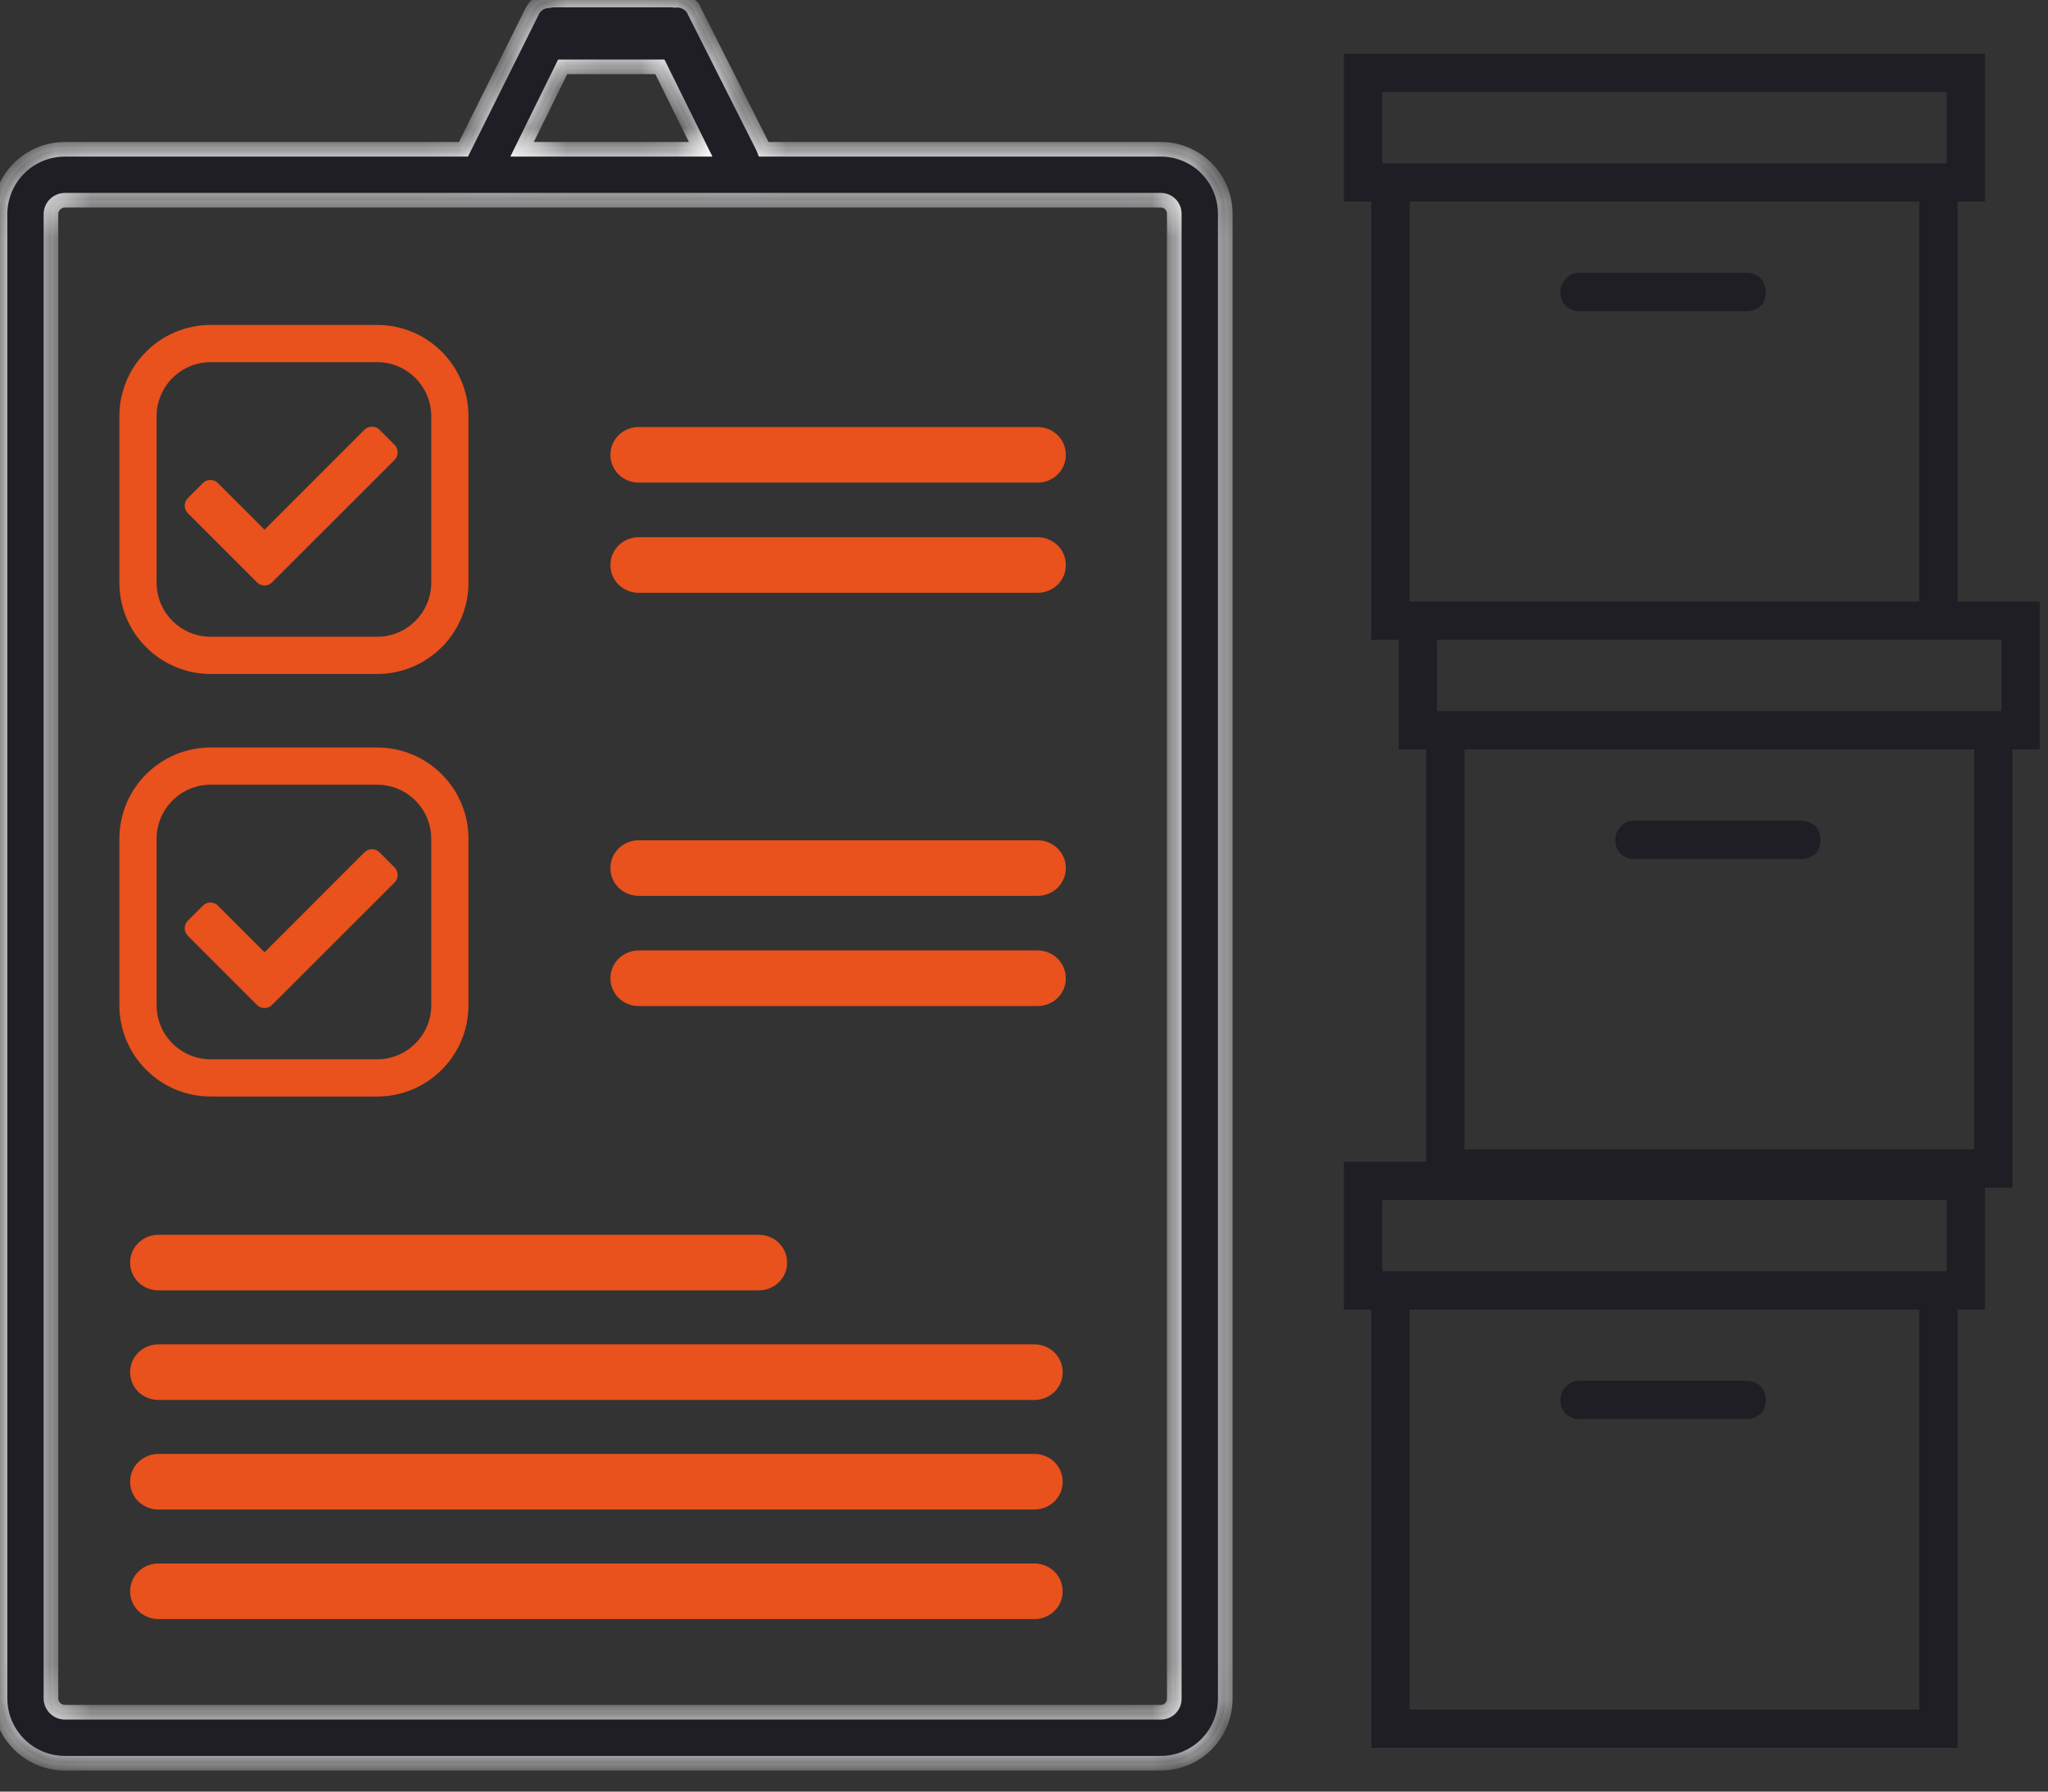 <svg width="56" height="49" viewBox="0 0 56 49" fill="none" xmlns="http://www.w3.org/2000/svg">
<rect x="0" y="0" width="56" height="49" fill="#333333" stroke="none"/>
<mask id="path-1-inside-1" fill="white">
<path fill-rule="evenodd" clip-rule="evenodd" d="M18.512 0.005C18.489 0.005 18.467 0.006 18.445 0.009C18.408 0.003 18.37 0 18.332 0H15.17C15.113 0 15.057 0.007 15.004 0.02C14.985 0.02 14.967 0.021 14.948 0.024C14.866 0.034 14.786 0.065 14.718 0.113C14.65 0.161 14.595 0.225 14.557 0.3L12.673 4.083H1.776C1.305 4.083 0.853 4.27 0.52 4.603C0.187 4.936 0 5.388 0 5.858V46.448C0 46.919 0.187 47.371 0.52 47.703C0.853 48.036 1.305 48.224 1.776 48.224H31.742C31.975 48.224 32.206 48.177 32.422 48.087C32.637 47.997 32.832 47.865 32.996 47.699C33.16 47.533 33.289 47.336 33.376 47.12C33.462 46.905 33.505 46.675 33.503 46.444V5.863C33.505 5.631 33.462 5.402 33.376 5.187C33.289 4.97 33.16 4.773 32.996 4.607C32.832 4.441 32.637 4.309 32.422 4.219C32.206 4.129 31.975 4.083 31.742 4.083H20.886C20.879 4.065 20.872 4.048 20.864 4.03L18.946 0.225C18.896 0.157 18.831 0.101 18.755 0.063C18.68 0.025 18.596 0.005 18.512 0.005ZM19.159 4.083L18.044 1.828H15.385L14.275 4.083H19.159ZM1.776 5.476H31.742C31.791 5.476 31.839 5.486 31.884 5.505C31.929 5.524 31.969 5.551 32.004 5.586C32.038 5.62 32.065 5.661 32.083 5.707C32.101 5.752 32.11 5.8 32.109 5.849L32.109 46.448L32.109 46.458C32.11 46.507 32.101 46.555 32.083 46.6C32.065 46.645 32.038 46.686 32.004 46.721C31.969 46.755 31.929 46.783 31.884 46.802C31.839 46.821 31.791 46.83 31.742 46.83H1.776C1.674 46.83 1.577 46.79 1.505 46.718C1.434 46.647 1.393 46.549 1.393 46.448V5.858C1.393 5.757 1.434 5.66 1.505 5.588C1.577 5.517 1.674 5.476 1.776 5.476Z"/>
</mask>
<path fill-rule="evenodd" clip-rule="evenodd" d="M18.512 0.005C18.489 0.005 18.467 0.006 18.445 0.009C18.408 0.003 18.37 0 18.332 0H15.17C15.113 0 15.057 0.007 15.004 0.02C14.985 0.02 14.967 0.021 14.948 0.024C14.866 0.034 14.786 0.065 14.718 0.113C14.65 0.161 14.595 0.225 14.557 0.3L12.673 4.083H1.776C1.305 4.083 0.853 4.27 0.52 4.603C0.187 4.936 0 5.388 0 5.858V46.448C0 46.919 0.187 47.371 0.52 47.703C0.853 48.036 1.305 48.224 1.776 48.224H31.742C31.975 48.224 32.206 48.177 32.422 48.087C32.637 47.997 32.832 47.865 32.996 47.699C33.16 47.533 33.289 47.336 33.376 47.12C33.462 46.905 33.505 46.675 33.503 46.444V5.863C33.505 5.631 33.462 5.402 33.376 5.187C33.289 4.97 33.16 4.773 32.996 4.607C32.832 4.441 32.637 4.309 32.422 4.219C32.206 4.129 31.975 4.083 31.742 4.083H20.886C20.879 4.065 20.872 4.048 20.864 4.03L18.946 0.225C18.896 0.157 18.831 0.101 18.755 0.063C18.68 0.025 18.596 0.005 18.512 0.005ZM19.159 4.083L18.044 1.828H15.385L14.275 4.083H19.159ZM1.776 5.476H31.742C31.791 5.476 31.839 5.486 31.884 5.505C31.929 5.524 31.969 5.551 32.004 5.586C32.038 5.62 32.065 5.661 32.083 5.707C32.101 5.752 32.11 5.8 32.109 5.849L32.109 46.448L32.109 46.458C32.11 46.507 32.101 46.555 32.083 46.6C32.065 46.645 32.038 46.686 32.004 46.721C31.969 46.755 31.929 46.783 31.884 46.802C31.839 46.821 31.791 46.83 31.742 46.83H1.776C1.674 46.83 1.577 46.79 1.505 46.718C1.434 46.647 1.393 46.549 1.393 46.448V5.858C1.393 5.757 1.434 5.66 1.505 5.588C1.577 5.517 1.674 5.476 1.776 5.476Z" fill="#1E1E24"/>
<path d="M18.445 0.009L18.413 0.207L18.441 0.211L18.47 0.208L18.445 0.009ZM15.004 0.02L15.007 0.22L15.029 0.219L15.051 0.214L15.004 0.02ZM14.948 0.024L14.924 -0.175V-0.175L14.948 0.024ZM14.718 0.113L14.603 -0.051V-0.051L14.718 0.113ZM14.557 0.3L14.378 0.21L14.378 0.21L14.557 0.3ZM12.673 4.083V4.283H12.796L12.852 4.172L12.673 4.083ZM0.52 4.603L0.661 4.744L0.52 4.603ZM0.52 47.703L0.661 47.562H0.661L0.52 47.703ZM31.742 48.224L31.742 48.024H31.742V48.224ZM32.422 48.087L32.499 48.272L32.422 48.087ZM32.996 47.699L33.138 47.84L33.138 47.84L32.996 47.699ZM33.376 47.12L33.561 47.194L33.376 47.12ZM33.503 46.444H33.303L33.303 46.446L33.503 46.444ZM33.503 5.863L33.303 5.861V5.863H33.503ZM33.376 5.187L33.19 5.261V5.261L33.376 5.187ZM32.996 4.607L33.138 4.467V4.467L32.996 4.607ZM32.422 4.219L32.499 4.035V4.035L32.422 4.219ZM31.742 4.083V4.283H31.742L31.742 4.083ZM20.886 4.083L20.7 4.155L20.749 4.283H20.886V4.083ZM20.864 4.03L21.046 3.948L21.043 3.94L20.864 4.03ZM18.946 0.225L19.125 0.135L19.117 0.12L19.107 0.106L18.946 0.225ZM18.755 0.063L18.846 -0.115L18.846 -0.115L18.755 0.063ZM19.159 4.083V4.283H19.481L19.338 3.994L19.159 4.083ZM18.044 1.828L18.224 1.739L18.169 1.628H18.044V1.828ZM15.385 1.828V1.628H15.261L15.206 1.74L15.385 1.828ZM14.275 4.083L14.096 3.995L13.954 4.283H14.275V4.083ZM31.742 5.476V5.676H31.742L31.742 5.476ZM31.884 5.505L31.807 5.689L31.807 5.689L31.884 5.505ZM32.004 5.586L31.861 5.726L31.861 5.726L32.004 5.586ZM32.083 5.707L31.897 5.781L31.897 5.781L32.083 5.707ZM32.109 5.849L31.909 5.846V5.849L32.109 5.849ZM32.109 46.448H31.909L31.909 46.451L32.109 46.448ZM32.109 46.458L31.909 46.461V46.461L32.109 46.458ZM32.083 46.6L31.897 46.525L31.897 46.525L32.083 46.6ZM32.004 46.721L31.861 46.58L31.861 46.58L32.004 46.721ZM31.884 46.802L31.807 46.617L31.807 46.617L31.884 46.802ZM31.742 46.83L31.742 46.63H31.742V46.83ZM1.505 46.718L1.647 46.577H1.647L1.505 46.718ZM1.505 5.588L1.364 5.447H1.364L1.505 5.588ZM18.47 0.208C18.484 0.206 18.498 0.205 18.512 0.205V-0.195C18.481 -0.195 18.451 -0.193 18.42 -0.189L18.47 0.208ZM18.332 0.2C18.36 0.2 18.387 0.202 18.413 0.207L18.477 -0.188C18.43 -0.196 18.381 -0.2 18.332 -0.2V0.2ZM15.17 0.2H18.332V-0.2H15.17V0.2ZM15.051 0.214C15.089 0.205 15.129 0.2 15.17 0.2V-0.2C15.097 -0.2 15.025 -0.191 14.957 -0.175L15.051 0.214ZM14.973 0.222C14.984 0.221 14.996 0.22 15.007 0.22L15.001 -0.18C14.975 -0.18 14.949 -0.178 14.924 -0.175L14.973 0.222ZM14.833 0.276C14.875 0.247 14.923 0.228 14.973 0.222L14.924 -0.175C14.808 -0.16 14.698 -0.118 14.603 -0.051L14.833 0.276ZM14.735 0.39C14.758 0.344 14.792 0.305 14.833 0.276L14.603 -0.051C14.508 0.016 14.431 0.106 14.378 0.21L14.735 0.39ZM12.852 4.172L14.736 0.389L14.378 0.21L12.494 3.994L12.852 4.172ZM1.776 4.283H12.673V3.883H1.776V4.283ZM0.661 4.744C0.957 4.449 1.358 4.283 1.776 4.283V3.883C1.252 3.883 0.749 4.091 0.379 4.462L0.661 4.744ZM0.2 5.858C0.2 5.441 0.366 5.04 0.661 4.744L0.379 4.462C0.008 4.832 -0.2 5.334 -0.2 5.858H0.2ZM0.2 46.448V5.858H-0.2V46.448H0.2ZM0.661 47.562C0.366 47.267 0.2 46.866 0.2 46.448H-0.2C-0.2 46.972 0.008 47.474 0.379 47.845L0.661 47.562ZM1.776 48.024C1.358 48.024 0.957 47.858 0.661 47.562L0.379 47.845C0.749 48.215 1.252 48.424 1.776 48.424V48.024ZM31.742 48.024H1.776V48.424H31.742V48.024ZM32.344 47.903C32.154 47.983 31.949 48.024 31.742 48.024L31.742 48.424C32.002 48.424 32.259 48.372 32.499 48.272L32.344 47.903ZM32.853 47.559C32.708 47.706 32.535 47.823 32.344 47.903L32.499 48.272C32.738 48.172 32.956 48.025 33.138 47.84L32.853 47.559ZM33.19 47.045C33.113 47.237 32.998 47.411 32.853 47.559L33.138 47.84C33.321 47.655 33.464 47.435 33.561 47.194L33.19 47.045ZM33.303 46.446C33.305 46.651 33.267 46.855 33.19 47.045L33.561 47.194C33.657 46.955 33.705 46.699 33.703 46.441L33.303 46.446ZM33.303 5.863V46.444H33.703V5.863H33.303ZM33.19 5.261C33.267 5.452 33.305 5.655 33.303 5.861L33.703 5.865C33.705 5.607 33.657 5.351 33.561 5.112L33.19 5.261ZM32.853 4.748C32.998 4.895 33.113 5.07 33.19 5.261L33.561 5.112C33.464 4.871 33.321 4.652 33.138 4.467L32.853 4.748ZM32.344 4.404C32.535 4.484 32.708 4.6 32.853 4.748L33.138 4.467C32.956 4.282 32.738 4.135 32.499 4.035L32.344 4.404ZM31.742 4.283C31.949 4.283 32.154 4.324 32.344 4.404L32.499 4.035C32.259 3.934 32.002 3.883 31.742 3.883L31.742 4.283ZM20.886 4.283H31.742V3.883H20.886V4.283ZM20.682 4.113C20.688 4.127 20.694 4.141 20.7 4.155L21.073 4.011C21.064 3.99 21.056 3.969 21.046 3.948L20.682 4.113ZM18.768 0.315L20.686 4.12L21.043 3.94L19.125 0.135L18.768 0.315ZM18.665 0.241C18.712 0.266 18.754 0.3 18.785 0.343L19.107 0.106C19.039 0.013 18.949 -0.063 18.846 -0.115L18.665 0.241ZM18.512 0.205C18.565 0.205 18.617 0.217 18.665 0.241L18.846 -0.115C18.742 -0.168 18.628 -0.195 18.512 -0.195V0.205ZM19.338 3.994L18.224 1.739L17.865 1.917L18.979 4.172L19.338 3.994ZM18.044 1.628H15.385V2.028H18.044V1.628ZM15.206 1.74L14.096 3.995L14.455 4.171L15.565 1.916L15.206 1.74ZM14.275 4.283H19.159V3.883H14.275V4.283ZM31.742 5.276H1.776V5.676H31.742V5.276ZM31.961 5.32C31.892 5.291 31.817 5.276 31.742 5.276L31.742 5.676C31.764 5.676 31.786 5.681 31.807 5.689L31.961 5.32ZM32.146 5.445C32.093 5.392 32.03 5.349 31.961 5.32L31.807 5.689C31.827 5.698 31.846 5.71 31.861 5.726L32.146 5.445ZM32.268 5.632C32.24 5.562 32.199 5.499 32.146 5.445L31.861 5.726C31.877 5.742 31.889 5.761 31.897 5.781L32.268 5.632ZM32.309 5.851C32.31 5.776 32.296 5.702 32.268 5.632L31.897 5.781C31.905 5.801 31.909 5.823 31.909 5.846L32.309 5.851ZM32.309 46.448L32.309 5.849L31.909 5.849L31.909 46.448H32.309ZM32.309 46.455L32.309 46.445L31.909 46.451L31.909 46.461L32.309 46.455ZM32.268 46.675C32.296 46.605 32.31 46.53 32.309 46.455L31.909 46.461C31.91 46.483 31.905 46.505 31.897 46.525L32.268 46.675ZM32.146 46.861C32.199 46.808 32.24 46.744 32.268 46.675L31.897 46.525C31.889 46.546 31.877 46.565 31.861 46.58L32.146 46.861ZM31.961 46.986C32.03 46.957 32.093 46.915 32.146 46.861L31.861 46.58C31.846 46.596 31.827 46.609 31.807 46.617L31.961 46.986ZM31.742 47.03C31.817 47.03 31.892 47.015 31.961 46.986L31.807 46.617C31.786 46.626 31.764 46.63 31.742 46.63L31.742 47.03ZM1.776 47.03H31.742V46.63H1.776V47.03ZM1.364 46.86C1.473 46.969 1.621 47.03 1.776 47.03V46.63C1.727 46.63 1.681 46.611 1.647 46.577L1.364 46.86ZM1.193 46.448C1.193 46.602 1.255 46.751 1.364 46.86L1.647 46.577C1.613 46.543 1.593 46.496 1.593 46.448H1.193ZM1.193 5.858V46.448H1.593V5.858H1.193ZM1.364 5.447C1.255 5.556 1.193 5.704 1.193 5.858H1.593C1.593 5.81 1.613 5.764 1.647 5.73L1.364 5.447ZM1.776 5.276C1.621 5.276 1.473 5.338 1.364 5.447L1.647 5.73C1.681 5.696 1.727 5.676 1.776 5.676V5.276Z" fill="white" mask="url(#path-1-inside-1)"/>
<path d="M4.331 35.292H20.75C20.852 35.292 20.954 35.272 21.049 35.233C21.143 35.195 21.229 35.138 21.301 35.066C21.373 34.995 21.43 34.91 21.468 34.817C21.506 34.724 21.524 34.624 21.522 34.524C21.522 34.325 21.441 34.133 21.296 33.992C21.151 33.851 20.954 33.772 20.75 33.772H4.331C4.126 33.772 3.93 33.851 3.785 33.992C3.64 34.133 3.559 34.325 3.559 34.524C3.557 34.624 3.575 34.724 3.613 34.817C3.651 34.91 3.707 34.995 3.779 35.066C3.851 35.138 3.937 35.195 4.032 35.233C4.126 35.272 4.228 35.292 4.331 35.292Z" fill="#E9511D"/>
<path d="M17.464 27.516H28.371C28.474 27.516 28.575 27.496 28.67 27.457C28.765 27.418 28.851 27.362 28.922 27.29C28.994 27.219 29.051 27.134 29.089 27.041C29.127 26.948 29.145 26.848 29.143 26.748C29.143 26.549 29.062 26.357 28.917 26.216C28.772 26.075 28.576 25.995 28.371 25.995H17.464C17.259 25.995 17.063 26.075 16.918 26.216C16.773 26.357 16.692 26.549 16.692 26.748C16.69 26.848 16.708 26.948 16.746 27.041C16.784 27.134 16.84 27.219 16.912 27.29C16.984 27.362 17.07 27.418 17.165 27.457C17.26 27.496 17.361 27.516 17.464 27.516Z" fill="#E9511D"/>
<path d="M17.464 16.213H28.371C28.474 16.214 28.575 16.194 28.67 16.155C28.765 16.116 28.851 16.059 28.922 15.988C28.994 15.916 29.051 15.832 29.089 15.739C29.127 15.645 29.145 15.546 29.143 15.446C29.143 15.246 29.062 15.055 28.917 14.914C28.772 14.772 28.576 14.693 28.371 14.693H17.464C17.259 14.693 17.063 14.772 16.918 14.914C16.773 15.055 16.692 15.246 16.692 15.446C16.69 15.546 16.708 15.645 16.746 15.739C16.784 15.832 16.84 15.916 16.912 15.988C16.984 16.059 17.07 16.116 17.165 16.155C17.26 16.194 17.361 16.214 17.464 16.213Z" fill="#E9511D"/>
<path d="M17.464 24.502H28.371C28.474 24.502 28.575 24.482 28.67 24.443C28.765 24.404 28.851 24.348 28.922 24.276C28.994 24.205 29.051 24.12 29.089 24.027C29.127 23.934 29.145 23.834 29.143 23.734C29.143 23.535 29.062 23.343 28.917 23.202C28.772 23.061 28.576 22.982 28.371 22.982H17.464C17.259 22.982 17.063 23.061 16.918 23.202C16.773 23.343 16.692 23.535 16.692 23.734C16.69 23.834 16.708 23.934 16.746 24.027C16.784 24.12 16.84 24.205 16.912 24.276C16.984 24.348 17.07 24.404 17.165 24.443C17.26 24.482 17.361 24.502 17.464 24.502Z" fill="#E9511D"/>
<path d="M17.464 13.2H28.371C28.474 13.2 28.575 13.18 28.67 13.141C28.765 13.102 28.851 13.045 28.922 12.974C28.994 12.902 29.051 12.818 29.089 12.724C29.127 12.631 29.145 12.532 29.143 12.432C29.143 12.232 29.062 12.041 28.917 11.899C28.772 11.758 28.576 11.679 28.371 11.679H17.464C17.259 11.679 17.063 11.758 16.918 11.899C16.773 12.041 16.692 12.232 16.692 12.432C16.69 12.532 16.708 12.631 16.746 12.724C16.784 12.818 16.84 12.902 16.912 12.974C16.984 13.045 17.07 13.102 17.165 13.141C17.26 13.18 17.361 13.2 17.464 13.2Z" fill="#E9511D"/>
<path d="M4.331 38.289H28.285C28.387 38.289 28.489 38.269 28.584 38.23C28.678 38.191 28.764 38.135 28.836 38.063C28.908 37.992 28.965 37.907 29.003 37.814C29.04 37.721 29.059 37.621 29.057 37.521C29.057 37.321 28.975 37.13 28.831 36.989C28.686 36.848 28.489 36.768 28.285 36.768H4.331C4.126 36.768 3.93 36.848 3.785 36.989C3.64 37.13 3.559 37.321 3.559 37.521C3.557 37.621 3.575 37.721 3.613 37.814C3.651 37.907 3.707 37.992 3.779 38.063C3.851 38.135 3.937 38.191 4.032 38.23C4.126 38.269 4.228 38.289 4.331 38.289Z" fill="#E9511D"/>
<path d="M4.331 41.285H28.285C28.387 41.285 28.489 41.265 28.584 41.227C28.678 41.188 28.764 41.131 28.836 41.06C28.908 40.988 28.965 40.903 29.003 40.81C29.04 40.717 29.059 40.618 29.057 40.518C29.057 40.318 28.975 40.127 28.831 39.985C28.686 39.844 28.489 39.765 28.285 39.765H4.331C4.126 39.765 3.93 39.844 3.785 39.985C3.64 40.127 3.559 40.318 3.559 40.518C3.557 40.618 3.575 40.717 3.613 40.81C3.651 40.903 3.707 40.988 3.779 41.06C3.851 41.131 3.937 41.188 4.032 41.227C4.126 41.265 4.228 41.285 4.331 41.285Z" fill="#E9511D"/>
<path d="M4.331 44.282H28.285C28.387 44.282 28.489 44.262 28.584 44.223C28.678 44.184 28.764 44.128 28.836 44.056C28.908 43.985 28.965 43.9 29.003 43.807C29.04 43.714 29.059 43.614 29.057 43.514C29.057 43.315 28.975 43.123 28.831 42.982C28.686 42.841 28.489 42.761 28.285 42.761H4.331C4.126 42.761 3.93 42.841 3.785 42.982C3.64 43.123 3.559 43.315 3.559 43.514C3.557 43.614 3.575 43.714 3.613 43.807C3.651 43.9 3.707 43.985 3.779 44.056C3.851 44.128 3.937 44.184 4.032 44.223C4.126 44.262 4.228 44.282 4.331 44.282Z" fill="#E9511D"/>
<path fill-rule="evenodd" clip-rule="evenodd" d="M38.02 20.722V17.725H37.271V5.738H36.522V1.244H36.522V5.739H37.271V17.725H38.02V20.722H38.769V31.547H38.77V20.722H38.02ZM36.522 31.547H36.522V36.042H37.271V48.028H53.752V48.028H37.271V36.042H36.522V31.547ZM53.752 36.042H54.502V36.042H53.752V36.042ZM54.502 32.708H55.251V32.708H54.502V32.708ZM55.251 20.722H56V20.722H55.251V20.722ZM53.752 5.739H54.502V5.738H53.752V5.739ZM38.246 17.499H37.497V5.512H36.748V1.469H54.276V5.512H53.526V16.453H55.774V20.496H55.025V32.482H54.276V35.816H53.526V47.802H37.497V35.816H36.748V31.773H38.995V20.496H38.246V17.499ZM38.543 5.512V16.453H52.48V5.512H38.543ZM54.728 17.499L39.293 17.499V19.449H54.728V17.499ZM54.502 19.223V17.725L39.519 17.725V17.725L53.752 17.725H54.502V19.223H54.502ZM53.229 2.516H37.794V4.466H53.229V2.516ZM42.833 7.324C42.751 7.371 42.676 7.435 42.609 7.518C42.484 7.674 42.429 7.853 42.445 8.056C42.46 8.259 42.546 8.431 42.702 8.571C42.874 8.696 43.061 8.751 43.264 8.735H47.759C47.898 8.735 48.023 8.704 48.131 8.643C48.023 8.704 47.898 8.735 47.759 8.735H43.264C43.061 8.751 42.874 8.696 42.702 8.571C42.546 8.431 42.46 8.259 42.445 8.056C42.429 7.853 42.484 7.674 42.608 7.518C42.676 7.435 42.751 7.371 42.833 7.324ZM48.134 8.642C48.139 8.639 48.144 8.636 48.149 8.634C48.144 8.636 48.139 8.639 48.134 8.641M48.282 7.986C48.282 8.089 48.26 8.185 48.215 8.277C48.178 8.341 48.12 8.396 48.033 8.439L48.027 8.442L48.022 8.445C47.95 8.486 47.865 8.509 47.759 8.509H43.256L43.247 8.51C43.104 8.521 42.972 8.485 42.845 8.395C42.736 8.294 42.681 8.178 42.67 8.039C42.659 7.892 42.697 7.77 42.785 7.66C42.888 7.534 43.002 7.475 43.133 7.463H47.759C47.865 7.463 47.95 7.486 48.022 7.527L48.027 7.53L48.033 7.533C48.114 7.573 48.172 7.631 48.212 7.712L48.215 7.718L48.218 7.723C48.259 7.795 48.282 7.88 48.282 7.986ZM53.979 31.436V20.496H40.042V31.436H53.979ZM49.258 23.492H44.754L44.745 23.493C44.602 23.504 44.471 23.468 44.343 23.378C44.235 23.277 44.179 23.161 44.169 23.022C44.157 22.875 44.195 22.753 44.283 22.643C44.386 22.517 44.5 22.458 44.632 22.446H49.258C49.364 22.446 49.449 22.469 49.52 22.51L49.526 22.513L49.531 22.516C49.612 22.556 49.67 22.614 49.711 22.696L49.714 22.701L49.717 22.707C49.758 22.778 49.781 22.863 49.781 22.969C49.781 23.073 49.759 23.169 49.714 23.26C49.676 23.324 49.618 23.379 49.531 23.422L49.526 23.425L49.52 23.428C49.449 23.469 49.364 23.492 49.258 23.492ZM43.943 23.039C43.959 23.242 44.045 23.414 44.201 23.554C44.373 23.679 44.56 23.734 44.763 23.718H49.258C49.397 23.718 49.521 23.688 49.63 23.626C49.521 23.688 49.397 23.718 49.258 23.718H44.763C44.56 23.734 44.372 23.679 44.201 23.555C44.045 23.414 43.959 23.242 43.943 23.039C43.928 22.837 43.982 22.657 44.107 22.501C44.176 22.417 44.252 22.352 44.335 22.305C44.252 22.352 44.176 22.417 44.107 22.501C43.982 22.657 43.928 22.836 43.943 23.039ZM53.229 34.769V32.819H37.794V34.769H53.229ZM52.48 46.756V35.816H38.543V46.756H52.48ZM47.759 38.812H43.256L43.247 38.813C43.104 38.824 42.972 38.788 42.845 38.699C42.736 38.597 42.681 38.481 42.67 38.342C42.659 38.196 42.697 38.073 42.784 37.963C42.888 37.838 43.001 37.778 43.133 37.766H47.759C47.865 37.766 47.95 37.789 48.022 37.83L48.027 37.833L48.033 37.836C48.114 37.876 48.172 37.934 48.212 38.016L48.215 38.021L48.218 38.027C48.259 38.098 48.282 38.183 48.282 38.289C48.282 38.392 48.26 38.489 48.215 38.58C48.178 38.644 48.12 38.699 48.033 38.742L48.027 38.745L48.022 38.748C47.95 38.789 47.865 38.812 47.759 38.812ZM42.445 38.359C42.46 38.562 42.546 38.734 42.702 38.874C42.874 38.999 43.061 39.054 43.264 39.038H47.759C47.898 39.038 48.023 39.008 48.131 38.946C48.023 39.008 47.898 39.038 47.759 39.038H43.264C43.061 39.054 42.874 38.999 42.702 38.874C42.546 38.734 42.46 38.562 42.445 38.359C42.429 38.157 42.484 37.977 42.608 37.821C42.657 37.762 42.709 37.712 42.765 37.672C42.709 37.712 42.657 37.762 42.609 37.821C42.484 37.977 42.429 38.157 42.445 38.359ZM52.254 16.227H52.254V5.738H38.769V5.739H52.254V16.227ZM53.753 20.722H40.268V20.722H53.752V31.21H53.753V20.722ZM53.003 33.045H38.02V33.045H53.003V34.543H53.003V33.045ZM52.254 36.042H38.769V36.042H52.254V46.53H52.254V36.042ZM53.003 4.24V2.742H38.02V2.742H53.003V4.24H53.003Z" fill="#1E1E24"/>
<path fill-rule="evenodd" clip-rule="evenodd" d="M5.763 20.444C4.383 20.444 3.264 21.562 3.264 22.942V27.491C3.264 28.871 4.383 29.99 5.763 29.99H10.312C11.692 29.99 12.81 28.871 12.81 27.491V22.942C12.81 21.562 11.692 20.444 10.312 20.444H5.763ZM4.282 22.942C4.282 22.125 4.945 21.462 5.763 21.462H10.312C11.129 21.462 11.792 22.125 11.792 22.942V27.491C11.792 28.309 11.129 28.972 10.312 28.972H5.763C4.945 28.972 4.282 28.309 4.282 27.491V22.942Z" fill="#E9511D"/>
<path d="M7.027 27.485L5.136 25.593C5.109 25.566 5.087 25.534 5.073 25.498C5.058 25.463 5.051 25.425 5.051 25.387C5.051 25.349 5.058 25.311 5.073 25.275C5.087 25.24 5.109 25.208 5.136 25.181L5.547 24.77C5.574 24.743 5.606 24.721 5.641 24.706C5.676 24.692 5.714 24.684 5.753 24.684C5.791 24.684 5.829 24.692 5.864 24.706C5.9 24.721 5.932 24.743 5.959 24.77L7.234 26.045L9.965 23.311C9.992 23.284 10.024 23.263 10.06 23.248C10.095 23.233 10.133 23.226 10.171 23.226C10.21 23.226 10.248 23.233 10.283 23.248C10.318 23.263 10.35 23.284 10.377 23.311L10.789 23.723C10.816 23.75 10.838 23.783 10.852 23.818C10.867 23.853 10.874 23.891 10.874 23.93C10.874 23.968 10.867 24.006 10.852 24.041C10.838 24.076 10.816 24.108 10.789 24.136L7.438 27.485C7.411 27.512 7.379 27.533 7.344 27.548C7.308 27.562 7.27 27.57 7.232 27.57C7.194 27.57 7.156 27.562 7.12 27.548C7.085 27.533 7.053 27.512 7.026 27.485H7.027Z" fill="#E9511D"/>
<path fill-rule="evenodd" clip-rule="evenodd" d="M5.763 8.887C4.383 8.887 3.264 10.005 3.264 11.386V15.934C3.264 17.314 4.383 18.433 5.763 18.433H10.312C11.692 18.433 12.81 17.314 12.81 15.934V11.386C12.81 10.005 11.692 8.887 10.312 8.887H5.763ZM4.282 11.386C4.282 10.568 4.945 9.905 5.763 9.905H10.312C11.129 9.905 11.792 10.568 11.792 11.386V15.934C11.792 16.752 11.129 17.415 10.312 17.415H5.763C4.945 17.415 4.282 16.752 4.282 15.934V11.386Z" fill="#E9511D"/>
<path d="M7.027 15.927L5.136 14.036C5.109 14.009 5.087 13.977 5.073 13.941C5.058 13.906 5.051 13.868 5.051 13.83C5.051 13.792 5.058 13.754 5.073 13.718C5.087 13.683 5.109 13.651 5.136 13.624L5.547 13.213C5.574 13.185 5.606 13.164 5.641 13.149C5.676 13.135 5.714 13.127 5.753 13.127C5.791 13.127 5.829 13.135 5.864 13.149C5.9 13.164 5.932 13.185 5.959 13.213L7.234 14.488L9.965 11.754C9.992 11.727 10.024 11.706 10.06 11.691C10.095 11.676 10.133 11.669 10.171 11.669C10.21 11.669 10.248 11.676 10.283 11.691C10.318 11.706 10.35 11.727 10.377 11.754L10.789 12.166C10.816 12.193 10.838 12.226 10.852 12.261C10.867 12.296 10.874 12.334 10.874 12.372C10.874 12.411 10.867 12.449 10.852 12.484C10.838 12.519 10.816 12.551 10.789 12.579L7.438 15.927C7.411 15.954 7.379 15.976 7.344 15.991C7.308 16.005 7.27 16.013 7.232 16.013C7.194 16.013 7.156 16.005 7.12 15.991C7.085 15.976 7.053 15.954 7.026 15.927H7.027Z" fill="#E9511D"/>
</svg>
